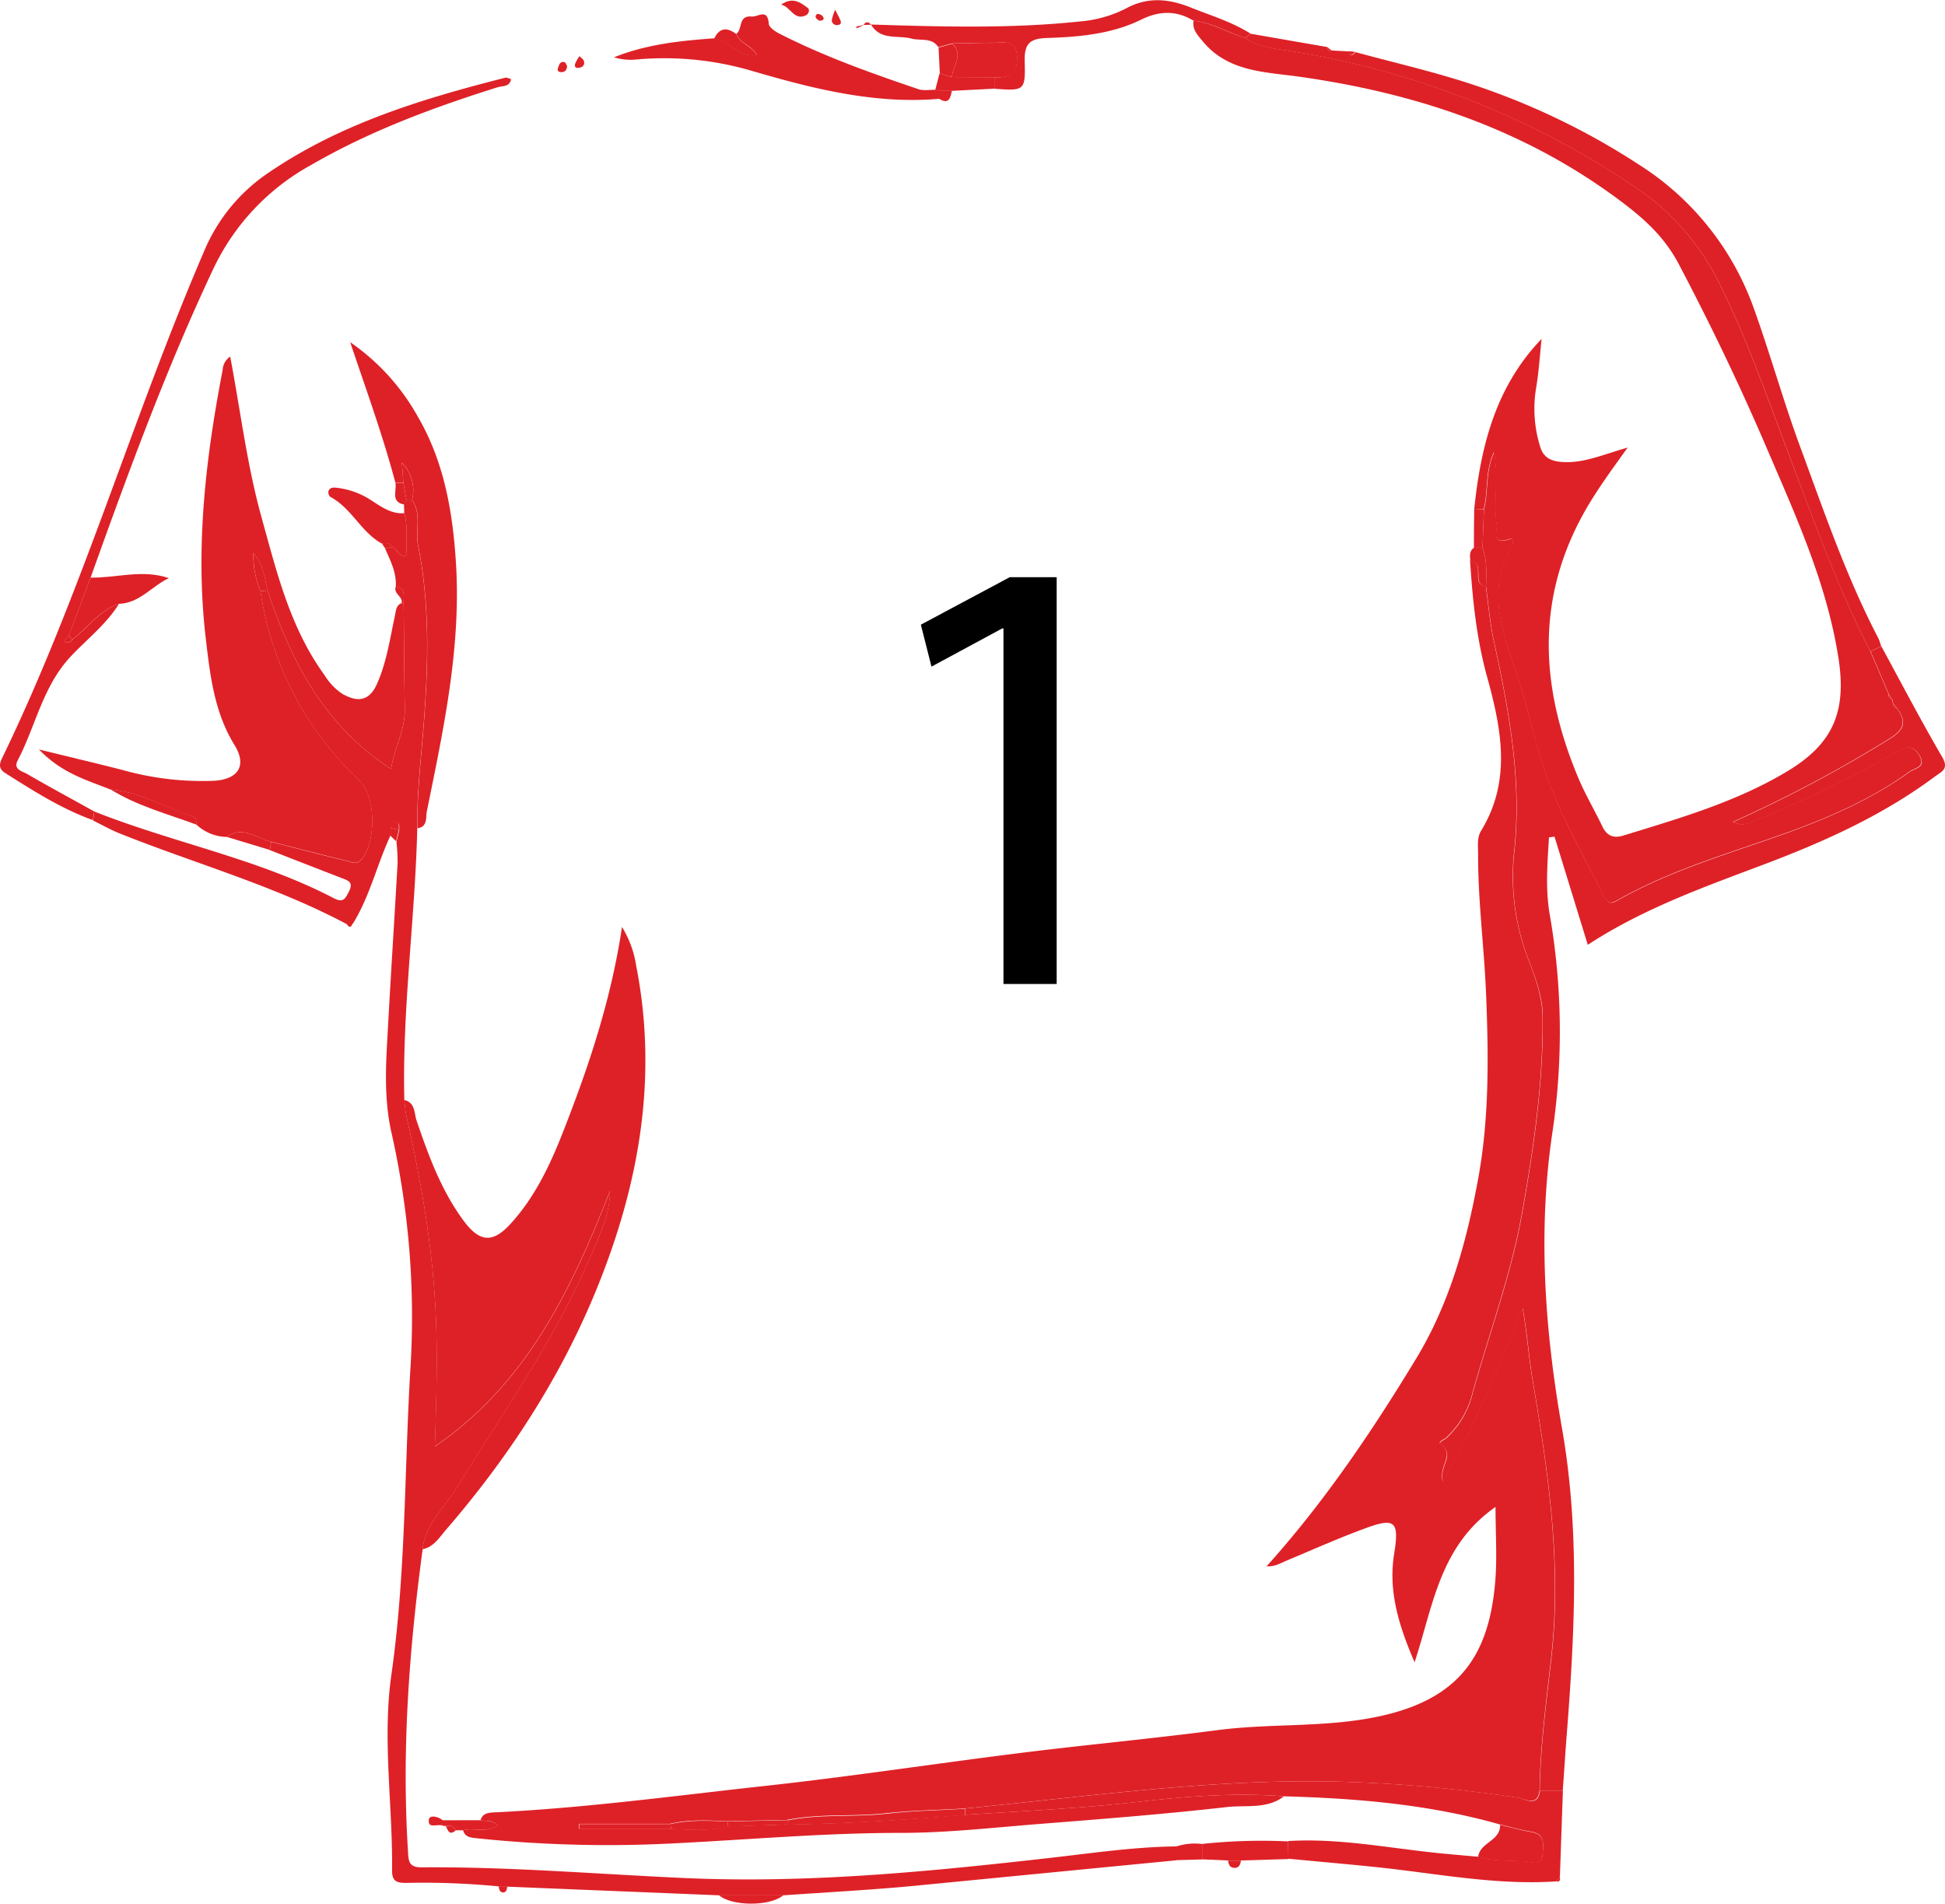 <svg id="_1" data-name="1" xmlns="http://www.w3.org/2000/svg" viewBox="0 0 450.69 441.05"><defs><style>.cls-1{fill:#de2127;}</style></defs><title>tshirt1</title><path class="cls-1" d="M111.35,421.71c.49-1.59,1.74-1.73,3.16-1.81,21-1,41.86-3.85,62.75-6.13,19.89-2.17,39.68-5.21,59.53-7.68,15.1-1.88,30.27-3.28,45.36-5.25,13.13-1.72,26.48-.39,39.53-3.68,17.27-4.35,23.42-14.61,24.79-30.61.48-5.55.08-11.18.08-17.42-13,9.06-14.48,23.1-18.76,36-3.42-8-6.16-16.14-4.75-25,1.22-7.6.36-8.67-6.79-6-6.08,2.23-12,4.88-18,7.39-1.53.64-3,1.55-4.73,1.34h0c13.26-14.74,24.31-31.07,34.58-48,7.8-12.83,11.71-27,14.4-41.62,2.61-14.14,2.44-28.46,1.87-42.72-.43-10.91-1.9-21.79-1.86-32.75,0-1.81-.29-3.69.73-5.36,7.09-11.63,4.64-23.69,1.34-35.66-2.44-8.85-3.36-17.85-3.93-26.94,1.84.22,1.87,1.58,1.86,3s-.06,2.75,1.78,3c.6,4.24.94,8.54,1.85,12.71,3.55,16.27,6.58,32.53,4.66,49.34a53.22,53.22,0,0,0,3.57,25c1.52,4,3,8.2,3.07,12.56.17,15.37-2.09,30.6-4.76,45.59-2.52,14.18-7.63,27.89-11.51,41.83a20.81,20.81,0,0,1-6,10.19c-.51.47-2.08,1-1.33,1.54,3.41,2.38-.46,4.88.45,8.63,8-13.41,12.82-27,18.54-40.13,1,5.74,1.39,11.35,2.33,16.86,3.6,21.21,6.72,42.42,4.29,64.06-1.15,10.24-2.55,20.48-2.7,30.82-.5,3.8-3.2,2-4.94,1.72a331.86,331.86,0,0,0-38.37-3.64c-30.18-1.16-60,3.2-89.91,6.11-6.12.35-12.27.44-18.35,1.11-7.57.83-15.24,0-22.75,1.53l-13.9.31c-4.43-.2-8.86-.45-13.24.59h-21.1v1.17h21.24c4.43.21,8.86.52,13.24-.58l13.78-.44c13.75-.19,27.46-1.06,41.15-2.24,13.41-.84,26.82-1.49,40.19-3,11.21-1.27,22.44-2.17,33.74-1.27-3.92,3-8.73,2-13.08,2.47-14.79,1.68-29.64,2.83-44.47,4-10.4.84-20.82,2-31.23,2-18,0-35.82,1.62-53.71,2.48a291.25,291.25,0,0,1-44.6-1.24c-1.41-.15-2.67-.24-3.13-1.85,2.49-.69,5.37.76,8-1.16C114,421.57,112.55,422,111.35,421.71Z" transform="translate(-0.01 0.01)"/><path class="cls-1" d="M341.62,117.89c1.51-14.52,4.94-28.29,15.61-39.39-.42,3.86-.65,7.76-1.31,11.58a29.44,29.44,0,0,0,.94,13.29c.73,2.57,2.43,3.49,5.18,3.66,4.93.32,9.32-1.69,15.13-3.34-4.32,6-7.87,10.85-10.74,16.22-10.71,20.07-9.17,40.18-.67,60.38,1.61,3.83,3.76,7.43,5.55,11.19,1.06,2.22,2.63,2.79,4.89,2.09,13-4,26.1-7.76,37.93-14.86,10.75-6.45,13.82-13.94,11.86-26.4-2.7-17.16-9.83-32.72-16.55-48.39-6.21-14.5-13.06-28.74-20.43-42.74-3.55-6.75-8.67-11.07-14.4-15.29C352.67,29.73,327.76,21.51,301,17.75c-7.87-1.11-16.44-1.09-22.29-8.18-1.2-1.45-2.47-2.72-2.12-4.79,4.29.45,7.93,2.84,12,4,3.24,2.26,7.12,2.47,10.79,3.08a198.58,198.58,0,0,1,79.29,31.3,57.41,57.41,0,0,1,19.79,22.57c6.31,12.67,10.92,26,15.93,39.22,5.88,15.5,11.41,31.14,19,45.92l4.27,10c-.13.67.25,1,.8,1.23a1.19,1.19,0,0,0,.19.77c-.11.67.25,1,.84,1.17,2.44,3.2,1.62,5.09-1.85,7.21a310.16,310.16,0,0,1-36.12,19.17c2.41,1.19,4.2.11,6-.63a303.1,303.1,0,0,0,31.81-15.51c2-1.13,3.69-2.06,5.34.63,1.76,2.86-1.08,3-2.21,3.86-8.29,6-17.53,10.15-27.08,13.66-13.71,5-27.91,8.87-40.71,16.19-2,1.11-2.47.19-3.24-1.35-4.07-8.18-8.57-16.13-12-24.66s-5-17.57-7.91-26.24c-3.2-9.68-7.23-19.27-1.41-29.36.49-.85.85-2.53-.44-2.11-4.26,1.4-2.68-2-2.89-3.41-.8-5.3.54-10.71-.62-16.71-2.12,4.64-1.27,9.08-2.36,13.18Z" transform="translate(-0.01 0.01)"/><path class="cls-1" d="M21.85,188c18.29,7.27,37.89,10.91,55.48,20.08,2.22,1.16,2.67.16,3.54-1.55,1.11-2.17-.22-2.54-1.68-3.1q-8.33-3.22-16.64-6.47l.3-1.92c5.79,1.47,11.57,3,17.38,4.39,1.18.29,2.41,1.07,3.6-.38,3.39-4.11,3.27-14.61-.58-18.28a74.84,74.84,0,0,1-22.88-43.79L62,136.8C67.46,153.12,75,168,90.62,178.14c.81-5,3.28-9,3.19-13.85-.14-8.13-.18-16.27-.26-24.4-.15-1.55.71-3.55-1.83-4,.2-3.25-1.25-6-2.5-8.87l1.78-.3c1.14.42,1.15,2.4,3.28,2-.27-3.28.33-6.59-.6-9.87l-.06-2,.57-1h1.27c2.33,3.26.72,7.06,1.42,10.56,2.71,13.46,2.37,27.15,1.36,40.64-.62,8.27-1.66,16.5-1.54,24.83-.5,21-3.51,41.9-3,63,.17,1.3.24,2.63.53,3.9,3.43,15.12,6.06,30.34,6.77,45.87.46,10.1.12,20.19-.21,30.47,21.32-14.59,31.65-36.37,40.57-59.18,0,5.46-2.33,10-4.31,14.73-8.12,19.26-20.26,36.2-31.11,53.9-2.86,4.67-7.41,8.46-8,14.4-3.11,23.12-4.86,46.31-3.41,69.66.14,2.33,0,4.06,3.28,4,20.32-.15,40.57,1.57,60.85,2.48,28.56,1.29,56.84-1.5,85.13-4.72,9.58-1.09,19.13-2.5,28.8-2.61V431C252,433,231.52,435,211,437c-9.78.9-19.59,1.42-29.39,2.11h-15l-49-2-2-.06a177.48,177.48,0,0,0-21.44-.81c-2.13,0-3.34-.27-3.31-2.93.17-15.14-2.3-30.37-.15-45.37,3.33-23.34,3-46.83,4.36-70.25a193.62,193.62,0,0,0-4.29-55c-1.72-7.46-1.44-14.87-1-22.34.72-13.47,1.6-26.92,2.36-40.39a42.83,42.83,0,0,0-.27-4.95l.64-2.64c0-.79.25-1.84-.92-1.9-.74,0-.88.8-1,1.46l-.14,1.73c-3.11,6.69-4.73,14-8.68,20.34l-1.41.1c-16.77-8.92-35.07-14-52.59-21-2.13-.85-4.13-2-6.19-3Z" transform="translate(-0.01 0.01)"/><path class="cls-1" d="M343.87,118c1.09-4.1.24-8.55,2.36-13.18,1.16,6-.18,11.42.62,16.71.21,1.38-1.37,4.8,2.89,3.41,1.29-.42.93,1.26.44,2.11-5.82,10.1-1.79,19.69,1.41,29.36,2.87,8.67,4.5,17.7,7.91,26.24s7.9,16.48,12,24.66c.77,1.54,1.29,2.46,3.24,1.35,12.8-7.32,27-11.15,40.71-16.19,9.55-3.51,18.78-7.69,27.08-13.66,1.13-.81,4-1,2.21-3.86-1.65-2.69-3.31-1.76-5.34-.63a303.1,303.1,0,0,1-31.81,15.51c-1.81.74-3.59,1.82-6,.63a310.16,310.16,0,0,0,36.12-19.17c3.48-2.12,4.29-4,1.85-7.21l-.84-1.17a1.19,1.19,0,0,1-.19-.77l-.8-1.23-4.27-10,2.5-1.16c4.66,8.56,9.17,17.22,14.09,25.63,1.66,2.83-.19,3.4-1.71,4.54-11.84,8.82-25.12,14.85-38.83,20.06-14.17,5.36-28.51,10.37-41.58,18.91l-7.71-25.05-1.28.16c-.36,5.85-.84,11.74.12,17.58a158.78,158.78,0,0,1,.76,50.18c-3.53,23.13-1.89,46.25,2.12,69.08,4.12,23.42,3,46.73,1.18,70.15-.37,4.64-.65,9.28-1,13.92H356.8c.14-10.34,1.55-20.57,2.7-30.82,2.43-21.64-.69-42.84-4.29-64.06-.93-5.51-1.31-11.12-2.33-16.86-5.72,13.16-10.58,26.71-18.54,40.13-.91-3.75,3-6.24-.45-8.63-.75-.52.82-1.07,1.33-1.54a20.81,20.81,0,0,0,6-10.24c3.88-13.94,9-27.65,11.51-41.83,2.67-15,4.93-30.23,4.76-45.59,0-4.36-1.55-8.52-3.07-12.56a53.22,53.22,0,0,1-3.57-25c1.92-16.82-1.1-33.08-4.66-49.34-.91-4.17-1.25-8.47-1.85-12.71.08-3,.28-6.08-.81-9Z" transform="translate(-0.01 0.01)"/><path class="cls-1" d="M97.92,358.94c.61-5.94,5.16-9.73,8-14.4,10.84-17.7,23-34.63,31.11-53.9,2-4.68,4.3-9.27,4.31-14.73-8.93,22.81-19.25,44.6-40.57,59.18.32-10.28.67-20.37.21-30.47-.71-15.53-3.34-30.75-6.77-45.87-.29-1.27-.36-2.6-.53-3.9,2.58.6,2.27,3,2.86,4.77,2.8,8.2,5.75,16.29,11,23.33,3.53,4.71,6.53,5.15,10.58.79,6.34-6.82,10-15.28,13.26-23.82,5.56-14.39,10.33-29,12.76-45.15a24,24,0,0,1,3.29,9c4.89,24.88,1,48.84-8.08,72.13-8.44,21.75-20.92,41.09-36.14,58.69C101.76,356.32,100.43,358.43,97.92,358.94Z" transform="translate(-0.01 0.01)"/><path class="cls-1" d="M60.38,136.95a74.84,74.84,0,0,0,22.88,43.79c3.86,3.67,4,14.17.58,18.28-1.19,1.45-2.42.67-3.6.38-5.8-1.42-11.59-2.92-17.38-4.39-3.39-.73-6.53-3.86-10.29-1.11a10.56,10.56,0,0,1-7-2.81c-.12-.6-.1-1.66-.38-1.75-6.56-2-12.54-5.87-19.58-6.43-5.45-2.18-11.24-3.73-16.57-9.28,7.38,1.81,13.39,3.23,19.37,4.76a68.22,68.22,0,0,0,21.17,2.5c5.69-.34,7.69-3.56,4.78-8.26-4.71-7.62-5.67-16.23-6.67-24.72-2.46-20.92-.06-41.62,3.91-62.18a3.94,3.94,0,0,1,1.75-3.12c2.37,12.44,3.86,24.95,7.21,37.05,3.54,12.77,6.64,25.76,14.67,36.78a13.91,13.91,0,0,0,4.08,4.29c3.41,1.94,6.19,1.89,8.06-2.3,2.25-5.07,3-10.48,4.16-15.82.24-1.16.22-2.34,1.52-2.89a1,1,0,0,1,.5.17c.08,8.13.12,16.27.26,24.4.08,4.8-2.38,8.87-3.19,13.85C75,168,67.47,153.13,62,136.81c-.67-2.76-.83-5.72-3.27-8.7A21.11,21.11,0,0,0,60.38,136.95Z" transform="translate(-0.01 0.01)"/><path class="cls-1" d="M356.84,414.89h5.32l-.7,20-.9,1c-13.88.92-27.48-1.81-41.18-3.26-6.93-.73-13.88-1.32-20.83-2l-.09-4.09c11.51-.7,22.79,1.52,34.15,2.72,3.3.35,6.6.61,9.9.92,3.66,1.14,7.47.72,11.2,1.09,1.42.14,3.57,1,3.75-1.69.15-2.23.67-4.69-2.73-5.23-2.41-.38-4.76-1.09-7.14-1.65-16.34-4.65-33.11-6.06-50-6.52-11.3-.9-22.54,0-33.74,1.27-13.36,1.51-26.78,2.16-40.19,3V419c29.91-2.91,59.73-7.27,89.91-6.11a331.86,331.86,0,0,1,38.37,3.64C353.65,416.89,356.34,418.68,356.84,414.89Z" transform="translate(-0.01 0.01)"/><path class="cls-1" d="M435.91,149.75l-2.5,1.16c-7.62-14.77-13.15-30.42-19-45.92-5-13.2-9.62-26.55-15.93-39.22A57.41,57.41,0,0,0,378.69,43.2a198.58,198.58,0,0,0-79.32-31.31c-3.68-.61-7.55-.81-10.79-3.08l1.21-1,17.78,3.08c.09.56.31,1,1,.79l4,.22c.39,1.15.91,1,1.5.16,7.35,2,14.76,3.75,22,5.9a165.73,165.73,0,0,1,43.71,20.17,65.36,65.36,0,0,1,26.76,33.7c3.74,10.43,6.73,21.17,10.54,31.51,5.53,15,10.73,30.26,18.18,44.53A12,12,0,0,1,435.91,149.75Z" transform="translate(-0.01 0.01)"/><path class="cls-1" d="M21.85,188l-.32,2c-7.24-2.61-13.67-6.7-20.12-10.78-1.65-1-1.69-2-.9-3.61,18.42-38,30.15-78.77,46.84-117.52a40.89,40.89,0,0,1,15-18.16C79,28.59,97.85,22.89,117.06,18c.41-.1.91.19,1.37.31-.29,1.86-2,1.54-3.12,1.9-14.94,4.7-29.57,10.11-43.2,18A53.52,53.52,0,0,0,49.35,62.47C38.41,85.68,29.64,109.72,21,133.82l-5.06,13.45-1.06,1.32a1.26,1.26,0,0,0,1.94-.46c3.62-2.7,6.22-6.74,10.76-8.24-3,4.85-7.55,8.27-11.34,12.37-6.35,6.88-8,16-12.1,23.85-1.15,2.19,1,2.54,2.08,3.16C11.36,182.26,16.62,185.08,21.85,188Z" transform="translate(-0.01 0.01)"/><path class="cls-1" d="M96.73,191.89c-.12-8.32.92-16.56,1.54-24.83,1-13.49,1.35-27.18-1.36-40.64-.71-3.5.91-7.29-1.42-10.56a9.05,9.05,0,0,0-2.35-8.65l.34,4.65H91.64c-2.92-11-6.83-21.69-10.48-32.58a51.09,51.09,0,0,1,15.53,17c6.12,10.4,8.17,21.85,8.95,33.76,1.3,19.75-2.84,38.8-6.72,57.91C98.64,189.36,99.16,191.57,96.73,191.89Z" transform="translate(-0.01 0.01)"/><path class="cls-1" d="M217.58,22.89c-15.17,1.29-29.63-2.46-43.93-6.65a71.91,71.91,0,0,0-26.36-2.45,12.93,12.93,0,0,1-5-.52c7.44-3,15.29-3.84,23.19-4.4,3.52.51,5.69,4.52,9.9,3.86-1.15-2.25-3.94-2.63-4.75-4.91,1.48-1,.35-4.26,3.52-4,1.56.13,3.72-2,4,1.68.05.82,1.47,1.78,2.46,2.28,10.34,5.28,21.25,9.15,32.21,12.87,1.2.41,2.64.11,4,.15a1.06,1.06,0,0,1,.84.19Z" transform="translate(-0.01 0.01)"/><path class="cls-1" d="M289.79,7.79l-1.21,1c-4-1.2-7.68-3.59-12-4-4-2.42-7.91-2.33-12.16-.24-6.8,3.33-14.3,4-21.73,4.24-4,.11-5.35,1.28-5.24,5.36.19,6.88-.07,6.89-6.93,6.41V17.89c3.25.13,5.25-.67,5.14-4.7s-2.78-3.3-5.12-3.3c-3.31,0-6.62.1-9.93.16l-3.16.87c-1.57-2.35-4.15-1.41-6.28-2-3.18-.82-7.1.47-9.3-3.19l-.09-.06c16.23.51,32.47,1,48.67-.73a28.44,28.44,0,0,0,10.49-3c5.19-2.81,10.12-2.21,15.27-.1C280.79,3.67,285.56,5.1,289.79,7.79Z" transform="translate(-0.01 0.01)"/><path class="cls-1" d="M27.55,139.89c-4.54,1.5-7.14,5.53-10.76,8.24l-.87-.86L21,133.82c6,.1,12-2,18.14.12C35.13,135.81,32.36,139.75,27.55,139.89Z" transform="translate(-0.01 0.01)"/><path class="cls-1" d="M93.7,118.89c.92,3.29.33,6.6.6,9.87-2.12.36-2.14-1.61-3.28-2-.59-1-1.55-1-2.53-.83-4.83-2.66-7-8.2-11.93-10.81a1.42,1.42,0,0,1-.45-1.26c.28-1.06,1.3-.93,2.06-.84A18.14,18.14,0,0,1,86,115.89C88.34,117.38,90.64,119.12,93.7,118.89Z" transform="translate(-0.01 0.01)"/><path class="cls-1" d="M347.6,422.77c2.38.56,4.74,1.27,7.14,1.65,3.4.54,2.89,3,2.73,5.23-.19,2.7-2.34,1.82-3.75,1.69-3.73-.36-7.55,0-11.2-1.09C342.83,426.82,347.79,426.55,347.6,422.77Z" transform="translate(-0.01 0.01)"/><path class="cls-1" d="M298.47,426.62l.09,4.09-11,.33h-3l-6-.26v-3.57A128.78,128.78,0,0,1,298.47,426.62Z" transform="translate(-0.01 0.01)"/><path class="cls-1" d="M25.64,182.89c7,.56,13,4.38,19.58,6.43.28.09.26,1.14.38,1.75C38.85,188.58,31.84,186.74,25.64,182.89Z" transform="translate(-0.01 0.01)"/><path class="cls-1" d="M230.56,17.89v2.63l-10,.52h-3a1.06,1.06,0,0,0-.84-.19l1-3.88,2.81.87Z" transform="translate(-0.01 0.01)"/><path class="cls-1" d="M166.56,439.05h15C178.62,441.71,169.51,441.71,166.56,439.05Z" transform="translate(-0.01 0.01)"/><path class="cls-1" d="M220.59,17.83,217.78,17l-.29-6,3.16-.87C223.41,12.67,220.76,15.24,220.59,17.83Z" transform="translate(-0.01 0.01)"/><path class="cls-1" d="M52.56,193.89c3.77-2.75,6.9.38,10.29,1.11l-.3,1.92Z" transform="translate(-0.01 0.01)"/><path class="cls-1" d="M170.64,7.89c.81,2.27,3.6,2.65,4.75,4.91-4.21.66-6.38-3.35-9.9-3.86C166.75,6.29,168.54,6.31,170.64,7.89Z" transform="translate(-0.01 0.01)"/><path class="cls-1" d="M111.35,421.71c1.2.32,2.61-.14,4,1.18-2.58,1.92-5.46.47-8,1.16h-1.74a1.93,1.93,0,0,0-2.3-1,2.71,2.71,0,0,1-.78-.09l.06-1.23Z" transform="translate(-0.01 0.01)"/><path class="cls-1" d="M278.58,427.23v3.57l-6,.17V427.8A13.59,13.59,0,0,1,278.58,427.23Z" transform="translate(-0.01 0.01)"/><path class="cls-1" d="M343.54,126.89c1.09,2.93.89,6,.81,9-1.84-.28-1.78-1.68-1.78-3s0-2.74-1.86-3c-.1-1.11-.28-2.24.84-3Z" transform="translate(-0.01 0.01)"/><path class="cls-1" d="M181,1.08c2.57-1.87,4.46-.59,6.23.79.45.35.2,1.35-.45,1.66C183.94,4.89,183.16,1.44,181,1.08Z" transform="translate(-0.01 0.01)"/><path class="cls-1" d="M343.54,126.89h-2q0-4.5.07-9l2.25.11Z" transform="translate(-0.01 0.01)"/><path class="cls-1" d="M91.64,111.89h1.84l.73,4-.57,1C90.44,116.23,92,113.69,91.64,111.89Z" transform="translate(-0.01 0.01)"/><path class="cls-1" d="M217.58,21h3c-.34,1.68-.7,3.31-3,1.86Z" transform="translate(-0.01 0.01)"/><path class="cls-1" d="M102.61,421.74l-.06,1.23c-1.1-.51-3.47.87-3.17-1.39C99.53,420.42,101.52,420.82,102.61,421.74Z" transform="translate(-0.01 0.01)"/><path class="cls-1" d="M131.43,15.38c-.13,1-.64,1.33-1.36,1.33-.52,0-1-.24-.78-.89s.41-1.74,1.55-1.42C131.14,14.49,131.29,15.14,131.43,15.38Z" transform="translate(-0.01 0.01)"/><path class="cls-1" d="M134.3,13c.48.5.92.76,1,1.13a1.1,1.1,0,0,1-.6,1.44l-.22.06c-.61.15-1.44.23-1.22-.81A7.83,7.83,0,0,1,134.3,13Z" transform="translate(-0.01 0.01)"/><path class="cls-1" d="M193.54,2.24c.66,1.34,1,1.93,1.24,2.55s-.08.93-.63,1a1.18,1.18,0,0,1-1.41-1.06A11.14,11.14,0,0,1,193.54,2.24Z" transform="translate(-0.01 0.01)"/><path class="cls-1" d="M90.4,193.55l.14-1.73,1.88.44-.63,2.63Z" transform="translate(-0.01 0.01)"/><path class="cls-1" d="M284.56,431.06h3c-.15,1-.48,1.83-1.72,1.69C284.87,432.62,284.71,431.83,284.56,431.06Z" transform="translate(-0.01 0.01)"/><path class="cls-1" d="M93.56,139.89a1,1,0,0,0-.5-.17c.38-1.56-2-2.16-1.32-3.84C94.27,136.34,93.41,138.35,93.56,139.89Z" transform="translate(-0.01 0.01)"/><path class="cls-1" d="M189.82,4.79c-.21-.19-.68-.42-.78-.76a.6.6,0,0,1,.78-.77,1.57,1.57,0,0,1,1,.79C191,4.62,190.5,4.78,189.82,4.79Z" transform="translate(-0.01 0.01)"/><path class="cls-1" d="M115.56,437l2,.06c-.11.65-.19,1.42-1,1.39S115.66,437.65,115.56,437Z" transform="translate(-0.01 0.01)"/><path class="cls-1" d="M103.32,423.06a1.93,1.93,0,0,1,2.3,1C104.16,425.36,103.8,424.09,103.32,423.06Z" transform="translate(-0.01 0.01)"/><path class="cls-1" d="M200.06,5.78l1.75-.06.1.06c-.62-.77-1.23-.89-1.82,0Z" transform="translate(-0.01 0.01)"/><path class="cls-1" d="M200.08,5.82c-.5.24-1,.49-1.51.71,0,0-.13-.25-.19-.38l1.67-.37Z" transform="translate(-0.01 0.01)"/><path class="cls-1" d="M88.49,125.89c1-.15,1.94-.21,2.53.83l-1.78.3Z" transform="translate(-0.01 0.01)"/><path class="cls-1" d="M308.55,11.68c-.68.17-.89-.23-1-.79Z" transform="translate(-0.01 0.01)"/><path class="cls-1" d="M293.56,362.89l-.22.43.24-.42Z" transform="translate(-0.01 0.01)"/><path class="cls-1" d="M314,12c-.59.82-1.12,1-1.5-.16Z" transform="translate(-0.01 0.01)"/><path class="cls-1" d="M80.31,214l1.41-.1C81.33,215.09,80.85,214.89,80.31,214Z" transform="translate(-0.01 0.01)"/><path class="cls-1" d="M360.56,435.89l.9-1C361.59,435.62,361.42,436.08,360.56,435.89Z" transform="translate(-0.01 0.01)"/><path class="cls-1" d="M223.62,419.07v1.45c-13.69,1.17-27.4,2-41.15,2.24v-1c7.51-1.55,15.18-.7,22.75-1.53C211.36,419.51,217.51,419.42,223.62,419.07Z" transform="translate(-0.01 0.01)"/><path class="cls-1" d="M155.38,422.6c4.38-1,8.81-.79,13.24-.59l.12,1.18c-4.37,1.1-8.81.79-13.24.58Z" transform="translate(-0.01 0.01)"/><path class="cls-1" d="M155.38,422.6l.13,1.17H134.27V422.6Z" transform="translate(-0.01 0.01)"/><path class="cls-1" d="M168.74,423.19l-.12-1.18,13.9-.31v1Z" transform="translate(-0.01 0.01)"/><path class="cls-1" d="M438.66,162.89l.84,1.17C438.91,163.89,438.55,163.57,438.66,162.89Z" transform="translate(-0.01 0.01)"/><path class="cls-1" d="M437.67,160.89l.8,1.23C437.92,161.89,437.54,161.57,437.67,160.89Z" transform="translate(-0.01 0.01)"/><path class="cls-1" d="M94.21,115.89l-.73-4-.34-4.65a9.05,9.05,0,0,1,2.34,8.65Z" transform="translate(-0.01 0.01)"/><path class="cls-1" d="M60.38,136.95a21.11,21.11,0,0,1-1.63-8.84c2.45,3,2.6,5.94,3.27,8.7Z" transform="translate(-0.01 0.01)"/><path class="cls-1" d="M92.42,192.27l-1.88-.44c.08-.66.23-1.5,1-1.46C92.67,190.43,92.41,191.48,92.42,192.27Z" transform="translate(-0.01 0.01)"/><path class="cls-1" d="M16.79,148.13a1.26,1.26,0,0,1-1.94.46l1.06-1.32Z" transform="translate(-0.01 0.01)"/><path class="cls-1" d="M220.59,17.83c.17-2.59,2.82-5.15.06-7.76,3.31-.06,6.62-.17,9.93-.16,2.34,0,5-.87,5.12,3.3s-1.88,4.82-5.14,4.7Z" transform="translate(-0.01 0.01)"/><path d="M232.53,145.59h-.29l-16.39,8.85-2.46-9.72,20.59-11h10.88v94.25H232.53Z" transform="translate(-0.01 0.01)"/></svg>